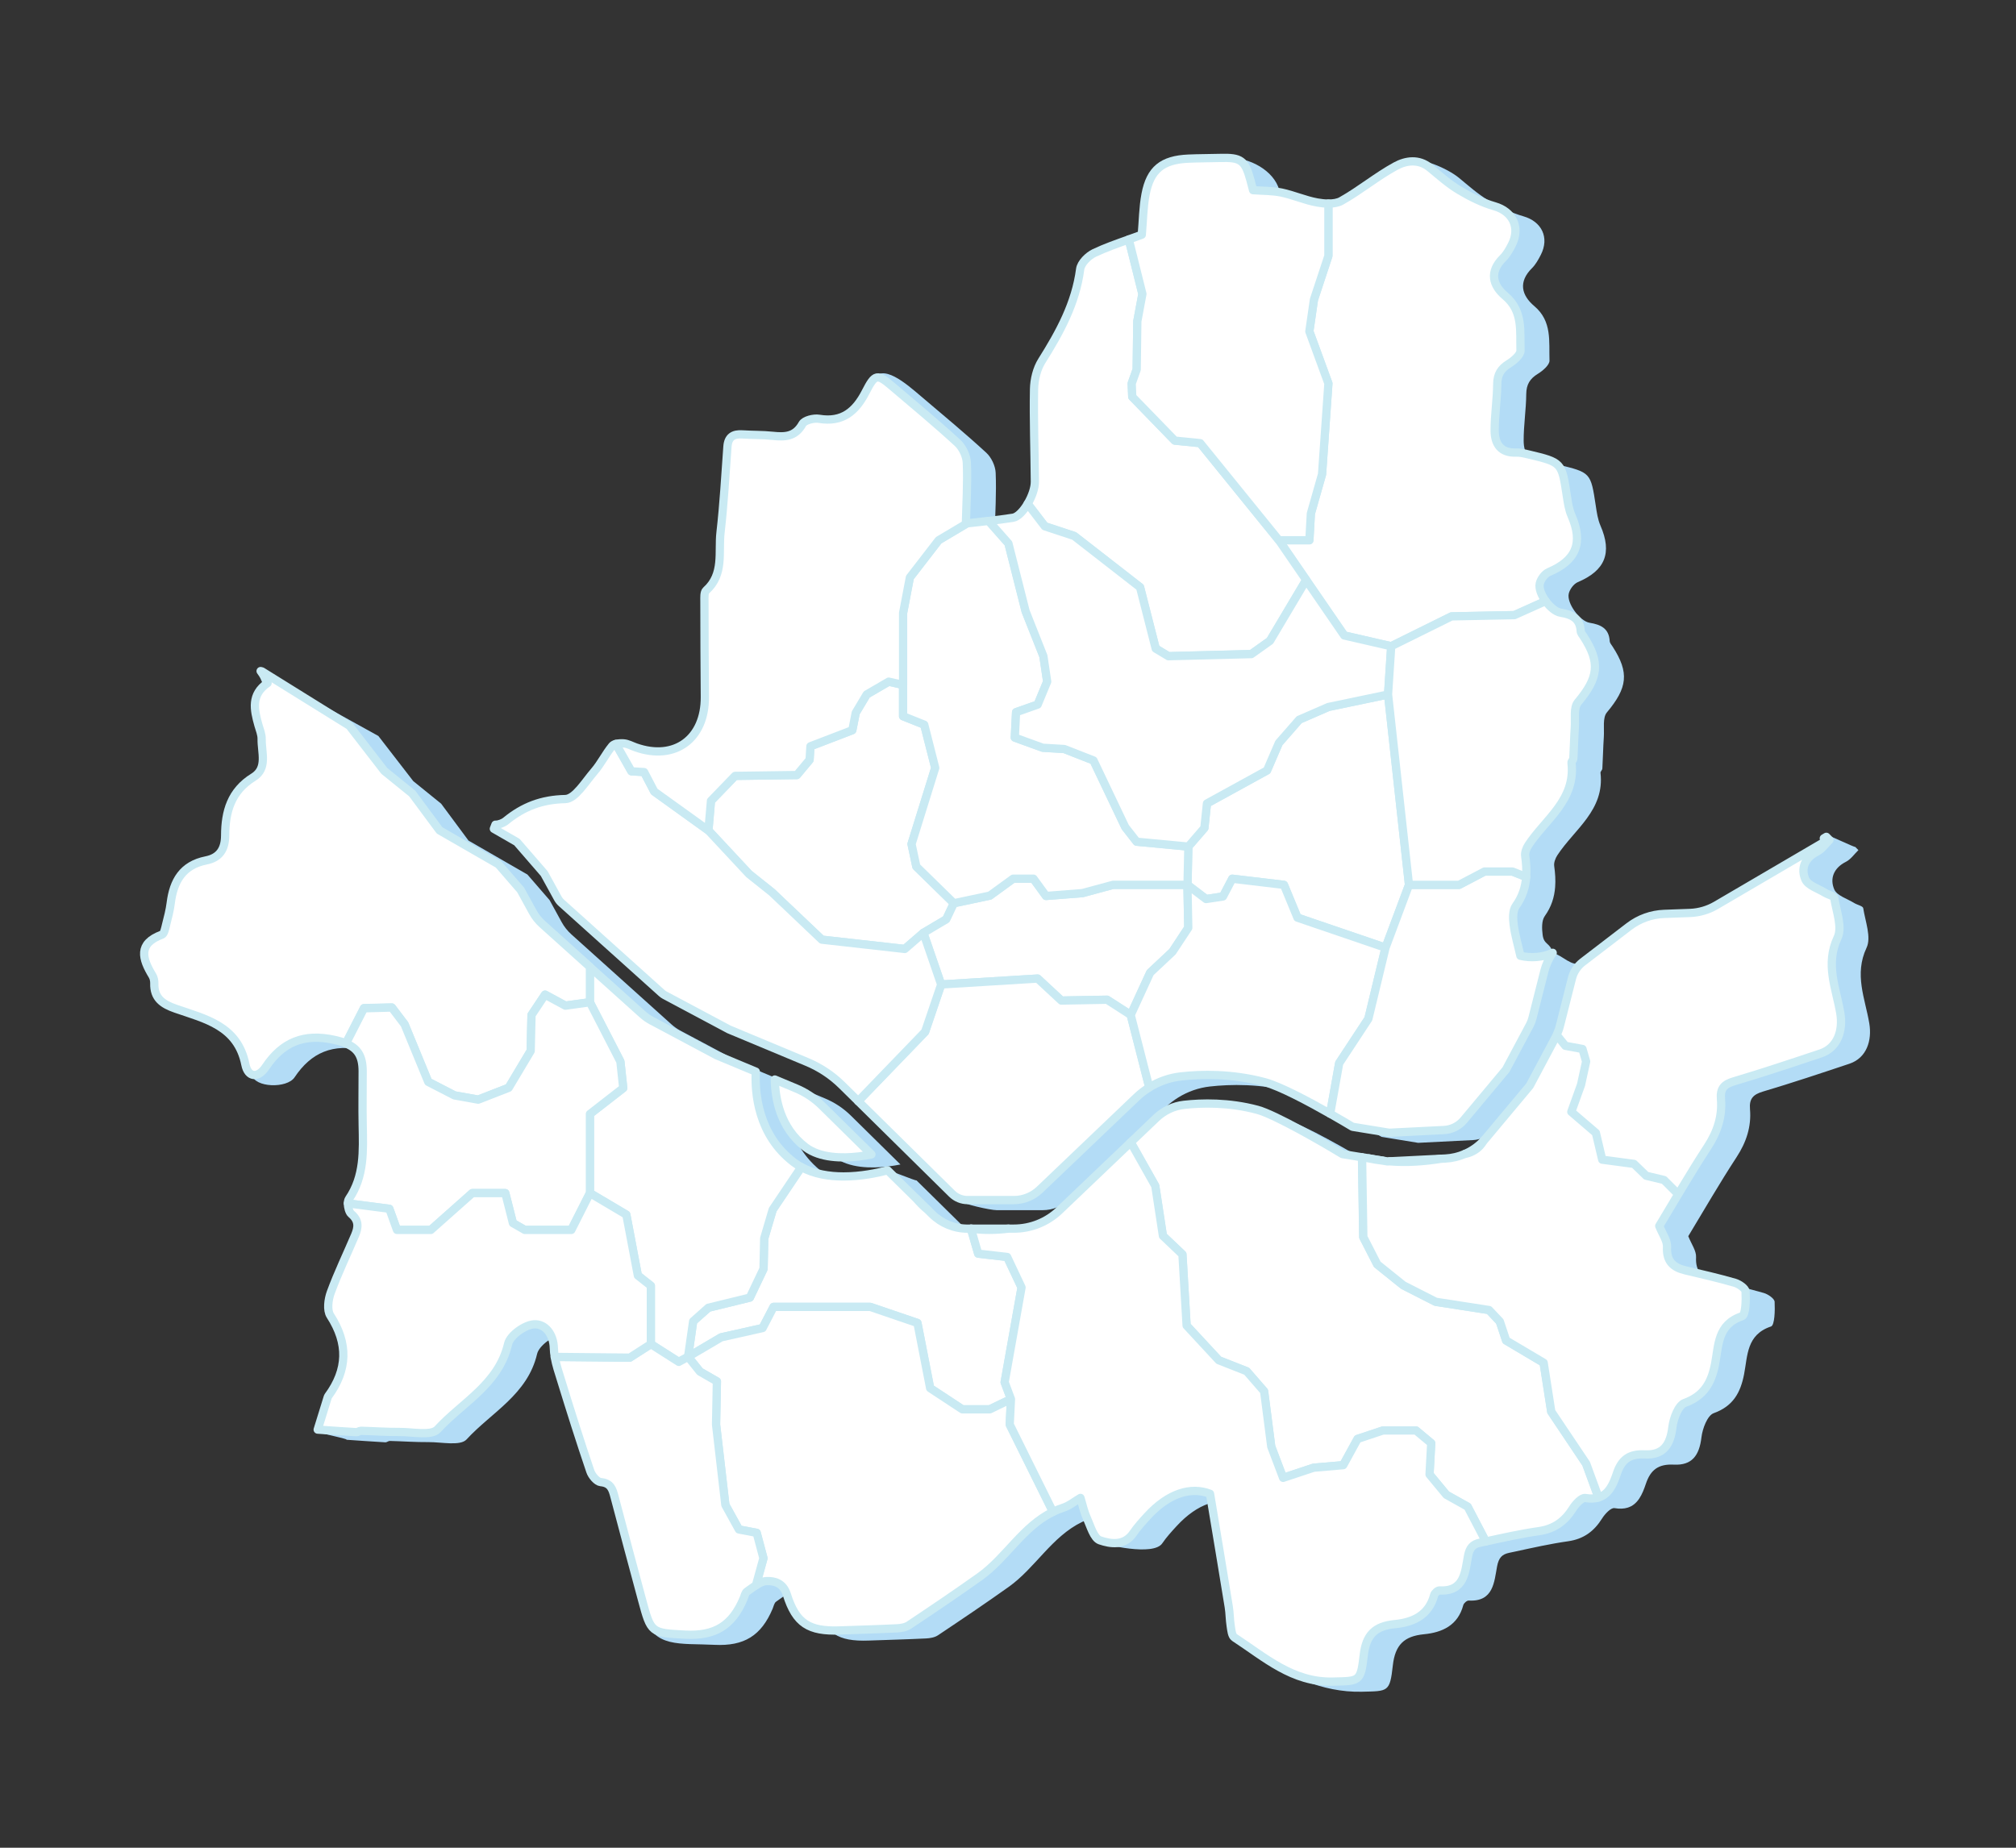 <?xml version="1.0" encoding="utf-8"?>
<!-- Generator: Adobe Illustrator 26.2.0, SVG Export Plug-In . SVG Version: 6.00 Build 0)  -->
<svg version="1.1" id="Layer_1" xmlns="http://www.w3.org/2000/svg" xmlns:xlink="http://www.w3.org/1999/xlink" x="0px" y="0px"
	 viewBox="0 0 600 550" style="enable-background:new 0 0 600 550;" xml:space="preserve">
<rect x="0" y="0" width="600" height="550" fill="#333333" stroke="none"/>
<style type="text/css">
	.st0{fill:#B3DCF6;}
	.st1{fill:#FFFFFF;stroke:#C9EAF3;stroke-width:2.458;stroke-linecap:round;stroke-linejoin:round;stroke-miterlimit:10;}
</style>
<g>
	<g>
		<path class="st0" d="M556.33,304.58c-1.23-7.32-4.56-14.52-0.81-22.46c1.47-3.11-0.37-7.85-0.99-11.8
			c-0.1-0.63-1.78-0.97-2.68-1.52c-2.07-1.29-5.12-2.18-5.93-4.04c-1.39-3.21-0.21-6.38,3.44-8.22c1.46-0.73,2.5-2.3,3.74-3.49
			c-0.31-0.32-0.62-0.64-0.93-0.95c-0.25,0.15-8.05-3.62-8.3-3.47l-24.55,23.88c-2.35,1.37-5.02,2.15-7.74,2.25l-7.65,0.28
			c-3.83,0.14-7.47,1.45-10.51,3.78l-13.79,10.57c-1.56,1.2-2.68,2.9-3.17,4.81l-3.53,13.95c-0.25,1.01-0.6,1.99-1.03,2.93
			c-0.16,0.35-0.33,0.7-0.51,1.04l-7.5,14.07l-13.12,15.7c-0.13,0.16-0.27,0.31-0.41,0.47c-1.62,1.8-3.6,3.21-5.8,4.15
			c-1.81,0.78-3.76,1.24-5.76,1.35l-1.24,0.06l-15.41,0.77l-0.58,0.03l-1.4-0.23l-4.2-0.69l-1.98-0.32l-5.83-0.95l-0.71-0.43
			c-5.06-3.07-19.35-11.35-24.59-12.75c-8.54-2.29-16.59-2.07-21.84-1.48c-3.06,0.34-5.98,1.72-8.24,3.87l-7.63,7.29l-21.22,20.25
			c-3.68,3.51-8.51,5.45-13.6,5.45h-1.55h-11.07h-0.13h-0.98c-4,0-7.77-1.55-10.61-4.35l-1.27-1.25l-3.38-3.33l-8.56-8.44
			c-0.45,0.12-8.11-3.12-8.63-3c-3.05,0.72-0.08,4.83-4.49,4.83c-4.27,0-8.74-0.7-12.55-2.78c-0.77-0.42-1.51-0.89-2.21-1.42
			c-10.74-8.16-11.63-20.73-11.32-26.99l-11.64-4.86l-19.41-10.34c-0.96-0.51-1.85-1.14-2.66-1.86l-15.68-14.1l-14.14-12.72
			c-1.16-1.04-2.13-2.26-2.88-3.63l-3.6-6.56l-6.6-7.62l-17.53-10.1l-8.14-10.98l-8.31-6.73l-10.38-13.43l-34.66-19.18
			c-0.12-0.03,0.15,0.04,0,0c1.64,2.24,9.2,4.99,10.29,6.47c-4.99,3.4-4.02,7.92-2.72,12.52c0.39,1.37,0.99,2.77,0.96,4.15
			c-0.08,3.94,1.85,8.7-2.45,11.35c-6.65,4.1-8.39,10.27-8.41,17.33c-0.01,4.07-1.65,6.65-5.66,7.44c-7,1.39-9.73,6.17-10.54,12.69
			c-0.27,2.19-0.85,4.35-1.39,6.5c-0.26,1.04-0.55,2.65-1.23,2.91c-7.26,2.69-5.85,7.19-2.82,12.19c0.39,0.64,0.57,1.53,0.55,2.29
			c-0.13,4.46,2.53,6.23,6.36,7.56c8.8,3.06,11.74,5.05,14.07,16.6c0.79,3.92,10.46,4.15,12.7,0.8c5.01-7.5,11.46-10.1,20.48-8.11
			c1.3,0.29,2.44,0.61,3.44,1.02c3.34,1.35,4.97,3.57,4.98,8.2c0.01,5.39-0.1,10.77,0.01,16.16c0.15,7.59,0.52,15.14-4.1,21.91
			c-0.21,0.3-0.3,0.79-0.31,1.33c-0.01,1.17,0.39,2.63,1.01,3.15c2.36,2,2.09,4.04,1.12,6.34c-2.41,5.67-5.1,11.24-7.22,17.02
			c-0.77,2.09-1.19,5.28-0.13,6.91c5.35,8.28,5.14,16.1-0.61,23.94c-0.09,0.13-0.16,0.28-0.2,0.43c-0.86,2.77-11.22,4.24-12.08,7.02
			c-0.13,0.42,9.25,2.13,9.12,2.55c3.83,0.26,7.67,0.54,11.51,0.76c0.44,0.03,0.9-0.42,1.35-0.41c3.84,0.1,7.67,0.38,11.51,0.35
			c3.87-0.03,9.46,1.23,11.32-0.8c7.38-8.05,18.16-13.35,20.99-25.45c0.59-2.51,4.89-5.59,7.67-5.79c3.26-0.23,5.83,2.79,5.94,7.12
			c0.02,0.86,0.12,1.72,0.28,2.58c0.41,2.36,1.22,4.72,1.93,7.02c2.78,9.04,5.63,18.06,8.67,27.02c0.45,1.33,1.95,3.12,3.1,3.23
			c2.96,0.27,3.5,2.07,4.09,4.32c2.7,10.26-2.54,22.05,0.22,32.29c2.65,9.84,10.66,8.28,20.89,8.8c8.84,0.44,13.92-2.72,17.31-10.75
			c0.31-0.73,0.47-1.72,1.04-2.1c0.86-0.58,1.75-1.28,2.65-1.87c1.02-0.67,2.05-1.2,3.1-1.24c2.44-0.11,5.01,0.61,6.08,4.02
			c2.7,8.59,6.58,11,15.7,10.67c5.69-0.2,11.38-0.35,17.07-0.63c1.22-0.06,2.6-0.29,3.58-0.95c7.07-4.72,14.12-9.47,21.04-14.4
			c7.92-5.64,12.8-14.95,21.82-19.32c0.97-0.47,1.99-0.89,3.06-1.23c1.83-0.59,3.42-1.93,5.13-2.92c0.61,1.98-4.8,4.03-3.95,5.89
			c1.1,2.43-2.08,3.42-0.21,4.06c3.1,1.06,17.21,4.43,19.85,0.56c1.24-1.82,2.75-3.48,4.25-5.11c6.27-6.82,12.92-8.83,18.62-6.63
			c1.95,11.74,3.8,22.71,5.58,33.7c0.3,1.86,0.27,3.78,0.57,5.65c0.19,1.2-2.02,5.07-1.23,5.58c9.04,5.91,19.66,11.27,31.61,10.98
			c7.82-0.19,8.33,0.17,9.22-7.82c0.68-6.11,3.35-8.72,9.26-9.29c5.43-0.52,10.11-2.62,11.71-8.67c0.15-0.58,1.08-1.39,1.61-1.36
			c7.4,0.42,7.58-5.56,8.45-10.17c0.49-2.6,1.48-3.59,3.6-4.04c0.57-0.12,1.14-0.24,1.71-0.36c5.24-1.13,10.48-2.32,15.78-3.07
			c4.66-0.66,7.77-2.96,10.18-6.82c0.83-1.33,2.62-3.23,3.67-3.05c1.56,0.26,2.84,0.19,3.91-0.14c3.05-0.93,4.37-3.92,5.44-7.13
			c1.4-4.17,3.75-5.91,8.33-5.68c5.4,0.27,7.57-2.74,8.2-8.12c0.31-2.6,1.77-6.52,3.66-7.2c5.78-2.08,7.96-6.12,9.02-11.53
			c1.09-5.56,0.69-11.83,8.02-14.27c1.11-0.37,1.21-4.82,1.08-7.35c-0.05-0.96-1.95-2.26-3.24-2.63c-4.84-1.4-9.76-2.52-14.66-3.68
			c-3.7-0.88-5.7-2.73-5.48-6.96c0.1-1.91-1.39-3.9-2.32-6.26c4.6-7.59,9.25-15.69,14.36-23.5c2.91-4.45,4.45-9.09,4.01-14.29
			c-0.27-3.15,0.95-4.4,3.89-5.27c8.64-2.57,17.2-5.43,25.76-8.29C555.55,314.88,557.2,309.73,556.33,304.58z"/>
		<path class="st0" d="M245.53,326.96l-6.29-2.63c0.09,5.55,1.55,14.39,9.1,20.12c4.36,3.31,11.01,3.34,15.82,2.78
			c1.36-0.16,2.65-0.37,3.83-0.61l-14.74-14.53C251.03,329.9,248.43,328.17,245.53,326.96z"/>
		<path class="st0" d="M170.6,263.04l4.04,7.35c0.29,0.53,0.66,1,1.11,1.4l29.82,26.81c0.29,0.26,0.62,0.49,0.97,0.68l19.05,10.15
			l23.22,9.69c3.9,1.63,7.41,3.96,10.42,6.93l4.81,4.74l21.22,26.43c1.25,1.23,9.6,3,11.35,3h13.73c2.89,0,5.64-1.1,7.73-3.1
			l28.85-27.54c1.15-1.1,2.42-2.07,3.76-2.9c2.86-1.77,6.08-2.9,9.41-3.27c5.97-0.67,15.16-0.91,24.98,1.72
			c4.6,1.23,13.18,5.82,19.43,9.38c2.97,1.69,5.41,3.14,6.66,3.89l10.9,1.78l16.33-0.82c2.27-0.11,4.41-1.18,5.87-2.93l12.56-15.03
			l7.09-13.29c0.35-0.65,0.61-1.34,0.79-2.05l3.53-13.95c0.5-1.97,1.36-3.84,2.5-5.5c-2.87,1.4-5.69-2.27-8.63-3
			c-0.69-3.08-2.58-2.22-2.98-5.32c-0.24-1.85-0.33-4.26,0.64-5.62c1.98-2.76,2.85-5.63,3.08-8.62c0.16-2.03,0.02-4.12-0.28-6.27
			c-0.14-1.01,0.35-2.3,0.94-3.21c5.09-7.75,14.12-13.41,12.84-24.52c-0.05-0.39,0.53-0.83,0.55-1.27c0.18-3.13,0.23-6.27,0.44-9.39
			c0.17-2.5-0.42-5.75,0.92-7.34c6.1-7.29,6.74-11.79,1.7-19.57c-0.34-0.52-0.84-1.08-0.87-1.64c-0.21-3.82-2.72-4.93-5.97-5.46
			c-1.47-0.24-3.19-1.7-4.46-3.46c-1.26-1.74-2.08-3.77-1.76-5.2c0.29-1.31,1.49-2.92,2.68-3.43c8.16-3.45,10.3-8.7,6.76-16.82
			c-0.8-1.84-1.1-3.93-1.4-5.94c-1.5-9.88-1.47-9.89-11.34-12.25c-1.23-0.29-2.51-0.62-3.75-0.57c-4.57,0.17-6.35-2.58-6.37-6.49
			c-0.02-4.64,0.73-9.28,0.77-13.93c0.03-2.86,1.1-4.57,3.48-6.03c1.46-0.9,3.49-2.64,3.44-3.94c-0.19-5.67,0.82-11.7-4.52-16.2
			c-3.82-3.22-4.82-7.2-0.69-11.3c1.1-1.09,1.9-2.55,2.62-3.95c2.65-5.18,0.23-9.93-5.14-11.47c-3.69-1.06-7.25-2.84-10.56-4.82
			c-3.1-1.85-5.85-4.33-8.66-6.64c-3.34-2.76-11.79-6.51-14.88-4.82c-5.59,3.06-5.95,11.57-11.51,14.7
			c-1.06,0.59-2.44,0.79-3.86,0.78c-1.14-0.01-2.3-0.14-3.34-0.33c-3.62-0.65-7.06-2.21-10.67-2.96c-2.75-0.57-5.63-0.49-8.41-0.7
			c-0.31-1.19-0.54-2.11-0.79-3.02c-1.62-5.89-8.96-9.77-15.13-9.6c-3.16,0.09-0.18,3.09-3.34,3.23
			c-7.7,0.34-11.33,3.21-12.74,10.64c-0.73,3.86-0.76,7.86-1.12,12.01c-1.29,0.48-2.58,0.94-3.87,1.4
			c-3.47,1.23-6.95,2.45-10.26,4.02c-1.81,0.86-3.98,3.01-4.21,4.81c-1.34,10.21-6.08,18.82-11.42,27.32
			c-1.49,2.37-2.25,5.56-2.31,8.39c-0.17,9.18,0.18,18.37,0.25,27.55c0.02,1.93-0.89,4.47-2.15,6.59c-1.29,2.17-2.94,3.91-4.34,4.13
			c-2.45,0.39-4.91,0.69-7.27,0.97c-2.31,0.27-4.51,0.5-6.51,0.74c-0.09,0.01-0.19,0.02-0.28,0.03c0.14-6.01,0.53-12.06,0.28-18.08
			c-0.08-2.05-1.27-4.57-2.79-5.97c-6.29-5.79-12.88-11.24-19.4-16.78c-4.5-3.83-11.72-10.2-14.51-4.76
			c-2.96,5.77-0.31,15.55-7.28,14.4c-1.58-0.26-4.32,0.42-4.95,1.55c-2.15,3.84-5.23,3.9-8.86,3.52c-2.99-0.32-6.01-0.23-9.02-0.43
			c-2.67-0.18-4.22,0.76-4.43,3.62c-0.62,8.53-1.09,17.08-2.06,25.57c-0.67,5.87,1.11,12.44-4.27,17.26
			c-0.63,0.56-0.52,2.09-0.52,3.17c0.01,9.5,0.05,19,0.13,28.5c0.1,12.52-8.95,19.14-20.58,15.04c-1.19-0.42-2.37-1.1-3.59-1.19
			c-0.69-0.05-1.58-0.02-2.3,0.18c-0.47,0.13-0.87,0.32-1.11,0.61c-1.97,2.39-3.34,5.28-5.36,7.61c-2.65,3.07-5.66,8.14-8.59,8.2
			c-7.02,0.14-12.53,2.27-17.71,6.52c-0.75,0.62-2.14,1.16-3.09,1.11c-0.14,0.41-0.3,0.82-0.47,1.22l6.86,3.95L170.6,263.04z"/>
	</g>
	<g>
		<path class="st1" d="M407.35,344.8c1.4,0.29,2.8,0.52,4.2,0.69L407.35,344.8z"/>
		<path class="st1" d="M440.83,340.6c0.3-0.42,0.61-0.83,0.91-1.25c-1.62,1.8-3.6,3.21-5.8,4.15c0.2-0.05,0.39-0.09,0.59-0.14
			C438.11,342.98,439.89,341.9,440.83,340.6z"/>
		<path class="st1" d="M300.16,365.72h-11.07C292.62,366.23,296.33,366.17,300.16,365.72z"/>
		<path class="st1" d="M276.1,360.12l-3.38-3.33C273.8,358.04,274.93,359.15,276.1,360.12z"/>
		<path class="st1" d="M428.95,344.91l-15.41,0.77C418.61,346.09,423.76,345.75,428.95,344.91z"/>
		<path class="st1" d="M227.46,368.61l-0.2,9.06l-4.08,8.57l-12.34,3.02l-4.53,4.03l-1.51,10.58l9.82-5.79l12.34-2.77l3.27-6.3
			h28.78l14.04,4.79l3.78,19.4l9.57,6.3h8.19l6.29-3.04l-1.88-5.02l5.04-28.21l-4.28-9.07l-8.63-0.99l-2.16-7.44h-0.98
			c-4,0-7.77-1.55-10.61-4.35l-1.27-1.25c-1.18-0.97-2.3-2.08-3.38-3.33l-8.56-8.44c-3.08,0.81-7.95,1.83-13.12,1.83
			c-4.27,0-8.74-0.7-12.55-2.78l-8.51,12.66L227.46,368.61z"/>
		<path class="st1" d="M184.64,315.97l0.85,7.91l-9.92,7.71v23.55l10.83,6.42l3.43,18.11l3.87,3.05v17.38l8.31,5.29l2.77-1.51
			l1.51-10.58l4.53-4.03l12.34-3.02l4.08-8.57l0.2-9.06l2.52-8.56l8.51-12.66c-0.77-0.42-1.51-0.89-2.21-1.42
			c-10.74-8.16-11.63-20.73-11.32-26.99l-11.64-4.86l-19.41-10.34c-0.96-0.51-1.85-1.14-2.66-1.86l-15.68-14.1v10.51L184.64,315.97z
			"/>
		<path class="st1" d="M461.66,420.19l-2.27-14.55l-11.15-6.61l-1.89-5.67l-3.21-3.4l-15.87-2.46l-9.64-4.91l-7.75-6.23l-4.16-8.12
			l-0.37-23.76l-5.83-0.95l-0.71-0.43c-5.06-3.07-19.35-11.35-24.59-12.75c-8.54-2.29-16.59-2.07-21.84-1.48
			c-3.06,0.34-5.98,1.72-8.24,3.87l-7.63,7.29l7.31,12.98l2.27,14.86l5.81,5.52l1.24,21.18l9.57,10.33l8.31,3.27l5.19,5.97
			l2.12,16.45l3.53,9.32l9.07-3.02l8.82-0.76l4.28-7.81l7.56-2.52h9.82l4.53,3.78l-0.5,9.32l5.01,6.05l6.32,3.53l5.41,10.36
			c5.24-1.13,10.48-2.32,15.78-3.07c4.66-0.66,7.77-2.96,10.18-6.82c0.83-1.33,2.62-3.23,3.67-3.05c1.56,0.26,2.84,0.19,3.91-0.14
			l-3.69-10.06L461.66,420.19z"/>
		<path class="st1" d="M300.88,416.46l-6.29,3.04h-8.19l-9.57-6.3l-3.78-19.4l-14.04-4.79h-28.78l-3.27,6.3l-12.34,2.77l-9.82,5.79
			l3.53,4.41l5.04,2.9l-0.25,12.85l2.77,23.93l4.03,7.3l5.29,1.01l2.02,7.56l-2.22,8.04c1.02-0.67,2.05-1.2,3.1-1.24
			c2.44-0.11,5.01,0.61,6.08,4.02c2.7,8.59,6.58,11,15.7,10.67c5.69-0.2,11.38-0.35,17.07-0.63c1.22-0.06,2.6-0.29,3.58-0.95
			c7.07-4.72,14.12-9.47,21.04-14.4c7.92-5.64,12.8-14.95,21.82-19.32l-12.87-25.99L300.88,416.46z"/>
		<path class="st1" d="M116.62,299.88l3.79,5l7.05,17.13l7.81,4.03l7.05,1.26l9.07-3.53l6.55-10.96l0.25-10.71l4.03-6.05l6.05,3.27
			l7.3-1.01v-10.51l-14.14-12.72c-1.16-1.04-2.13-2.26-2.88-3.63l-3.6-6.56l-6.6-7.62l-17.53-10.1l-8.14-10.98l-8.31-6.73
			l-10.38-13.43l-26.03-16.18c-0.12-0.03-0.26-0.06-0.4-0.1c1.64,2.24,0.98,2.09,2.07,3.57c-4.99,3.4-4.02,7.92-2.72,12.52
			c0.39,1.37,0.99,2.77,0.96,4.15c-0.08,3.94,1.85,8.7-2.45,11.35c-6.65,4.1-8.39,10.27-8.41,17.33c-0.01,4.07-1.65,6.65-5.66,7.44
			c-7,1.39-9.73,6.17-10.54,12.69c-0.27,2.19-0.85,4.35-1.39,6.5c-0.26,1.04-0.55,2.65-1.23,2.91c-7.26,2.69-5.85,7.19-2.82,12.19
			c0.39,0.64,0.57,1.53,0.55,2.29c-0.13,4.46,2.53,6.23,6.36,7.56c8.8,3.06,18.43,5.06,20.75,16.61c0.79,3.92,3.78,4.14,6.02,0.78
			c5.01-7.5,11.46-10.1,20.48-8.11c1.3,0.29,2.44,0.61,3.44,1.02l5.36-10.49L116.62,299.88z"/>
		<path class="st1" d="M547.71,301.58c-1.23-7.32-4.56-14.52-0.81-22.47c1.47-3.11-0.37-7.85-0.99-11.8
			c-0.1-0.63-1.78-0.97-2.68-1.52c-2.07-1.29-5.12-2.18-5.93-4.04c-1.39-3.21-0.21-6.38,3.44-8.22c1.46-0.73,2.5-2.3,3.74-3.49
			c-0.31-0.32-0.62-0.64-0.93-0.95c-0.25,0.15-0.5,0.3-0.75,0.45l0.51,0.87l-32.6,19.09c-2.35,1.37-5.02,2.15-7.74,2.25l-7.65,0.28
			c-3.83,0.14-7.47,1.45-10.51,3.78l-13.79,10.57c-1.56,1.2-2.68,2.9-3.17,4.81l-3.53,13.95c-0.25,1.01-0.6,1.99-1.03,2.93l2.6,3.23
			l5.09,0.94l1.08,3.72l-1.51,6.93l-2.9,8.06l7.32,6.27l1.88,7.97l9.45,1.26l3.65,3.53l5.29,1.26l3.9,3.9l-3.9-3.9l-5.29-1.26
			l-3.65-3.53l-9.45-1.26l-1.88-7.97l-7.32-6.27l2.9-8.06l1.51-6.93l-1.08-3.72l-5.09-0.94l-2.6-3.23c-0.16,0.35-0.33,0.7-0.51,1.04
			l-7.5,14.07l-13.12,15.7c-0.13,0.16-0.27,0.31-0.41,0.47c-0.3,0.42-0.61,0.83-0.91,1.25c-0.94,1.3-2.72,2.38-4.3,2.76
			c-0.2,0.05-0.39,0.09-0.59,0.14c-1.81,0.78-3.76,1.24-5.76,1.35l-1.24,0.06c-5.19,0.84-10.33,1.18-15.41,0.77l-0.58,0.03
			l-1.4-0.23c-1.41-0.17-2.81-0.39-4.2-0.69l-1.98-0.32l0.37,23.76l4.16,8.12l7.75,6.23l9.64,4.91l15.87,2.46l3.21,3.4l1.89,5.67
			l11.15,6.61l2.27,14.55l10.39,15.49l3.69,10.06c3.05-0.93,4.37-3.92,5.44-7.13c1.4-4.17,3.75-5.91,8.33-5.68
			c5.4,0.27,7.57-2.74,8.2-8.12c0.31-2.6,1.77-6.52,3.66-7.2c5.78-2.08,7.96-6.12,9.02-11.53c1.09-5.56,0.69-11.83,8.02-14.27
			c1.11-0.37,1.21-4.82,1.08-7.35c-0.05-0.96-1.95-2.26-3.24-2.63c-4.84-1.4-9.76-2.52-14.66-3.68c-3.7-0.88-5.7-2.73-5.48-6.96
			c0.1-1.91-1.39-3.9-2.32-6.26c4.6-7.59,9.25-15.69,14.36-23.5c2.91-4.45,4.45-9.09,4.01-14.29c-0.27-3.15,0.95-4.4,3.89-5.27
			c8.64-2.57,17.2-5.43,25.76-8.29C546.92,311.88,548.57,306.73,547.71,301.58z"/>
		<path class="st1" d="M225.2,456.27l-5.29-1.01l-4.03-7.3l-2.77-23.93l0.25-12.85l-5.04-2.9l-3.53-4.41l-2.77,1.51l-8.31-5.29
			l-6.3,4.03l-22.32-0.22c0.41,2.36,1.22,4.72,1.93,7.02c2.78,9.04,5.63,18.06,8.67,27.02c0.45,1.33,1.95,3.12,3.1,3.23
			c2.96,0.27,3.5,2.07,4.09,4.32c2.7,10.26,5.45,20.5,8.21,30.74c2.65,9.84,2.67,9.83,12.9,10.35c8.84,0.44,13.92-2.72,17.31-10.75
			c0.31-0.73,0.47-1.72,1.04-2.1c0.86-0.58,1.75-1.28,2.65-1.87l2.22-8.04L225.2,456.27z"/>
		<path class="st1" d="M430.47,444.94l-5.01-6.05l0.5-9.32l-4.53-3.78h-9.82l-7.56,2.52l-4.28,7.81l-8.82,0.76l-9.07,3.02
			l-3.53-9.32l-2.12-16.45l-5.19-5.97l-8.31-3.27l-9.57-10.33l-1.24-21.18l-5.81-5.52L343.84,353l-7.31-12.98l-21.22,20.25
			c-3.68,3.51-8.51,5.45-13.6,5.45h-1.55c-3.83,0.45-7.54,0.51-11.07,0h-0.13l2.16,7.44l8.63,0.99l4.28,9.07L299,411.44l1.88,5.02
			l-0.37,7.57l12.87,25.99c0.97-0.47,1.99-0.89,3.06-1.23c1.83-0.59,3.42-1.93,5.13-2.92c0.61,1.98,1.02,4.04,1.87,5.9
			c1.1,2.43,2.07,6.1,3.95,6.74c3.1,1.06,7.23,1.73,9.87-2.13c1.24-1.82,2.75-3.48,4.25-5.11c6.27-6.82,12.92-8.83,18.62-6.63
			c1.95,11.74,3.8,22.71,5.58,33.7c0.3,1.86,0.27,3.78,0.57,5.65c0.19,1.2,0.32,2.91,1.11,3.42c9.04,5.91,17.32,13.43,29.26,13.14
			c7.82-0.19,8.33,0.17,9.22-7.82c0.68-6.11,3.35-8.72,9.26-9.29c5.43-0.52,10.11-2.62,11.71-8.67c0.15-0.58,1.08-1.39,1.61-1.36
			c7.4,0.42,7.58-5.57,8.45-10.17c0.49-2.6,1.48-3.59,3.6-4.04c0.57-0.12,1.14-0.24,1.71-0.36l-5.41-10.36L430.47,444.94z"/>
		<path class="st1" d="M118.14,366.1h10.08l12.34-10.96h9.82l2.27,8.94l3.53,2.02h13.85l5.54-10.96v-23.55l9.92-7.71l-0.85-7.91
			l-9.07-17.63l-7.3,1.01l-6.05-3.27l-4.03,6.05l-0.25,10.71l-6.55,10.96l-9.07,3.53l-7.05-1.26l-7.81-4.03l-7.05-17.13l-3.79-5
			l-8.3,0.22l-5.36,10.49c3.34,1.35,4.97,3.57,4.98,8.2c0.01,5.39-0.1,10.77,0.01,16.16c0.15,7.59,0.52,15.14-4.1,21.91
			c-0.21,0.3-0.3,0.79-0.31,1.33l12.34,1.61L118.14,366.1z"/>
		<path class="st1" d="M193.71,400.1v-17.38l-3.87-3.05l-3.43-18.11l-10.83-6.42l-5.54,10.96h-13.85l-3.53-2.02l-2.27-8.94h-9.82
			l-12.34,10.96h-10.08l-2.27-6.3l-12.34-1.61c-0.01,1.17,0.39,2.63,1.01,3.15c2.36,2,2.09,4.04,1.12,6.34
			c-2.41,5.67-5.1,11.24-7.22,17.02c-0.77,2.09-1.19,5.28-0.13,6.91c5.35,8.28,5.14,16.1-0.61,23.94c-0.09,0.13-0.16,0.28-0.2,0.43
			c-0.99,3.19-1.98,6.37-2.96,9.56c3.83,0.26,7.67,0.54,11.51,0.76c0.44,0.03,0.9-0.42,1.35-0.41c3.84,0.1,7.67,0.38,11.51,0.35
			c3.87-0.03,9.46,1.23,11.32-0.8c7.38-8.05,18.16-13.35,20.99-25.45c0.59-2.51,4.89-5.59,7.67-5.79c3.26-0.23,5.83,2.79,5.94,7.12
			c0.02,0.86,0.12,1.72,0.28,2.58l22.32,0.22L193.71,400.1z"/>
		<path class="st1" d="M239.71,341.46c4.36,3.31,11.01,3.34,15.82,2.78c1.36-0.16,2.65-0.37,3.83-0.61l-14.74-14.53
			c-2.23-2.2-4.83-3.93-7.73-5.14l-6.29-2.63C230.7,326.89,232.17,335.72,239.71,341.46z"/>
		<polygon class="st1" points="283.89,268.86 272.72,257.94 271.29,251.23 278.35,228.56 275.07,215.71 268.78,213.2 268.78,203.88 
			264.49,202.9 257.94,206.71 254.67,212.19 253.66,217.35 241.19,222.14 240.94,226.17 237.16,230.7 218.77,230.95 211.6,238.38 
			210.84,247.2 222.93,260.17 229.73,265.59 244.59,279.7 269.28,282.47 274.82,277.68 281.62,273.65 		"/>
		<polygon class="st1" points="363.99,266.85 366.76,261.56 382.13,263.39 386.16,273.15 412.36,282.09 419.35,263.39 
			413.11,206.71 395.35,210.42 386.66,214.2 380.62,221.13 377.09,229.32 359.21,239.14 358.45,246.45 353.66,251.99 353.41,263.39 
			358.95,267.6 		"/>
		<polygon class="st1" points="348.97,283.29 353.66,276.17 353.41,263.39 331.25,263.39 322.16,265.85 311.31,266.7 307.57,261.56 
			301.52,261.56 294.59,266.6 283.89,268.86 281.62,273.65 274.82,277.68 280.11,293.05 308.83,291.28 315.88,297.83 329.48,297.58 
			336.53,302.11 342.33,289.52 		"/>
		<path class="st1" d="M287.98,357.22h13.73c2.89,0,5.63-1.1,7.73-3.1l28.85-27.54c1.15-1.1,2.42-2.07,3.76-2.9l-5.52-21.57
			l-7.05-4.53l-13.6,0.25l-7.05-6.55l-28.72,1.76l-4.79,14.11l-19.91,20.64l27.92,27.53C284.58,356.54,286.23,357.22,287.98,357.22z
			"/>
		<path class="st1" d="M280.11,293.05l-5.29-15.37l-5.54,4.79l-24.69-2.77l-14.86-14.11l-6.8-5.42l-12.09-12.97l-16.12-11.59
			l-3.02-5.79l-3.78-0.25l-4.61-8.14c-0.47,0.13-0.87,0.32-1.11,0.61c-1.97,2.39-3.34,5.28-5.36,7.61c-2.65,3.07-5.66,8.14-8.59,8.2
			c-7.02,0.14-12.53,2.27-17.71,6.52c-0.75,0.62-2.14,1.16-3.09,1.11c-0.14,0.41-0.3,0.82-0.47,1.22l6.86,3.95l8.13,9.38l4.04,7.35
			c0.29,0.53,0.66,1,1.11,1.4l29.82,26.81c0.29,0.26,0.62,0.49,0.97,0.68l19.05,10.15l23.22,9.69c3.9,1.63,7.41,3.96,10.42,6.93
			l4.81,4.74l19.91-20.64L280.11,293.05z"/>
		<path class="st1" d="M391.05,89.18l-1.37,9.47l5.67,15.49l-1.89,27.02l-3.33,11.71l-0.44,7.94h-9.07l8.12,11.83l11.34,16.51
			l13.98,3.21l17.95-8.88l18.7-0.38l9.31-4.18c-1.26-1.74-2.08-3.77-1.76-5.2c0.29-1.31,1.49-2.92,2.68-3.43
			c8.16-3.45,10.3-8.7,6.76-16.82c-0.8-1.84-1.1-3.93-1.4-5.94c-1.5-9.88-1.47-9.89-11.34-12.25c-1.23-0.29-2.51-0.62-3.75-0.57
			c-4.57,0.17-6.35-2.58-6.37-6.49c-0.02-4.64,0.73-9.28,0.77-13.93c0.03-2.86,1.1-4.57,3.48-6.03c1.46-0.9,3.49-2.64,3.44-3.94
			c-0.19-5.67,0.82-11.7-4.52-16.2c-3.82-3.22-4.82-7.2-0.69-11.3c1.1-1.09,1.9-2.55,2.62-3.95c2.65-5.18,0.23-9.93-5.14-11.47
			c-3.69-1.06-7.25-2.84-10.56-4.82c-3.1-1.85-5.85-4.33-8.66-6.64c-3.34-2.76-7.17-2.16-10.25-0.47
			c-5.59,3.06-10.57,7.22-16.13,10.34c-1.06,0.59-2.44,0.79-3.86,0.78v15.56L391.05,89.18z"/>
		<path class="st1" d="M319.7,159.52l19.61,15.26l4.66,18.26l3.78,2.27l24.69-0.63l5.54-3.94l10.77-18.11l-8.12-11.83l-23.43-28.9
			l-7.56-0.76l-12.66-13.04l-0.16-3.98l1.48-4.15l0.19-14.36L340,87.5l-4.05-16.22c-3.47,1.23-6.95,2.45-10.26,4.02
			c-1.81,0.86-3.98,3.01-4.21,4.81c-1.34,10.21-6.08,18.82-11.42,27.32c-1.49,2.37-2.25,5.56-2.31,8.39
			c-0.17,9.18,0.18,18.37,0.25,27.55c0.02,1.93-0.89,4.47-2.15,6.59l5.12,6.68L319.7,159.52z"/>
		<path class="st1" d="M338.49,95.62l-0.19,14.36l-1.48,4.15l0.16,3.98l12.66,13.04l7.56,0.76l23.43,28.9h9.07l0.44-7.94l3.33-11.71
			l1.89-27.02l-5.67-15.49l1.37-9.47l4.3-13.01V60.6c-1.14-0.01-2.3-0.14-3.34-0.33c-3.62-0.65-7.06-2.21-10.67-2.96
			c-2.75-0.57-5.63-0.49-8.41-0.7c-0.31-1.19-0.54-2.11-0.79-3.02c-1.62-5.89-2.82-6.75-8.98-6.58c-3.16,0.09-6.33,0.07-9.49,0.21
			c-7.7,0.34-11.33,3.21-12.74,10.64c-0.73,3.86-0.76,7.86-1.12,12.01c-1.29,0.48-2.58,0.94-3.87,1.4L340,87.5L338.49,95.62z"/>
		<path class="st1" d="M407.25,303.25l5.1-21.16l-26.2-8.94l-4.03-9.76l-15.37-1.83l-2.77,5.29l-5.04,0.76l-5.54-4.22l0.25,12.78
			l-4.7,7.12l-6.64,6.23l-5.79,12.59l5.52,21.57c2.86-1.77,6.08-2.9,9.41-3.27c5.97-0.67,15.16-0.91,24.98,1.72
			c4.6,1.23,13.18,5.82,19.43,9.38l2.69-15.04L407.25,303.25z"/>
		<path class="st1" d="M270.79,171.88l-2.02,10.58v21.41v9.32l6.3,2.52l3.27,12.85l-7.05,22.67l1.43,6.71l11.17,10.92l10.71-2.27
			l6.93-5.04h6.05l3.75,5.14l10.84-0.85l9.09-2.46h22.17l0.25-11.4l-15.37-1.45l-3.4-4.35l-9.45-19.84l-8.69-3.4l-6.42-0.38
			l-8.31-3.02l0.38-7.56l6.42-2.27l2.83-6.83l-1.13-7.59l-5.29-13.35l-5.1-20.21l-5.89-6.68c-2.31,0.27-4.51,0.5-6.51,0.74
			l-8.39,4.99L270.79,171.88z"/>
		<path class="st1" d="M305.24,181.96l5.29,13.35l1.13,7.59l-2.83,6.83L302.4,212l-0.38,7.56l8.31,3.02l6.42,0.38l8.69,3.4
			l9.45,19.84l3.4,4.35l15.37,1.45l4.79-5.54l0.76-7.3l17.88-9.82l3.53-8.19l6.05-6.92l8.69-3.78l17.76-3.72l0.94-14.36l-13.98-3.21
			l-11.34-16.51l-10.77,18.11l-5.54,3.94l-24.69,0.63l-3.78-2.27l-4.66-18.26l-19.61-15.26l-8.73-2.88l-5.12-6.68
			c-1.29,2.17-2.94,3.91-4.34,4.13c-2.45,0.39-4.91,0.69-7.27,0.97l5.89,6.68L305.24,181.96z"/>
		<path class="st1" d="M441.83,259.42l-7.56,3.97h-14.92l-6.99,18.7l-5.1,21.16l-8.69,13.22l-2.69,15.04
			c2.97,1.69,5.41,3.14,6.66,3.89l10.9,1.78l16.33-0.82c2.27-0.11,4.41-1.18,5.87-2.93l12.56-15.03l7.09-13.29
			c0.35-0.65,0.61-1.34,0.79-2.05l3.53-13.95c0.5-1.97,1.36-3.84,2.5-5.5c-2.87,1.4-6.67,1.62-9.61,0.89c-0.69-3.08-1.6-6.11-2-9.21
			c-0.24-1.85-0.33-4.26,0.64-5.62c1.98-2.76,2.85-5.63,3.08-8.62l-4.08-1.63H441.83z"/>
		<path class="st1" d="M191.7,229.82l3.02,5.79l16.12,11.59l0.76-8.82l7.18-7.43l18.39-0.25l3.78-4.53l0.25-4.03l12.47-4.79
			l1.01-5.16l3.27-5.48l6.55-3.81l4.28,0.98v-21.41l2.02-10.58l8.56-11.08l8.39-4.99c-0.09,0.01-0.19,0.02-0.28,0.03
			c0.14-6.01,0.53-12.06,0.28-18.08c-0.08-2.05-1.27-4.57-2.79-5.97c-6.29-5.79-12.88-11.24-19.4-16.78
			c-4.5-3.83-5.13-3.79-7.92,1.65c-2.96,5.77-6.91,9.15-13.88,7.99c-1.58-0.26-4.32,0.42-4.95,1.55c-2.15,3.84-5.23,3.9-8.86,3.52
			c-2.99-0.32-6.01-0.23-9.02-0.43c-2.67-0.18-4.22,0.76-4.43,3.62c-0.62,8.53-1.09,17.08-2.06,25.57
			c-0.67,5.87,1.11,12.44-4.27,17.26c-0.63,0.56-0.52,2.09-0.52,3.17c0.01,9.5,0.05,19,0.13,28.5c0.1,12.52-8.95,19.14-20.58,15.04
			c-1.19-0.42-2.37-1.1-3.59-1.19c-0.69-0.05-1.58-0.02-2.3,0.18l4.61,8.14L191.7,229.82z"/>
		<path class="st1" d="M432,183.47l-17.95,8.88l-0.94,14.36l6.23,56.68h14.92l7.56-3.97h8.31l4.08,1.63
			c0.16-2.03,0.02-4.12-0.28-6.27c-0.14-1.01,0.35-2.3,0.94-3.21c5.09-7.75,14.12-13.41,12.84-24.52c-0.05-0.39,0.53-0.83,0.55-1.27
			c0.18-3.13,0.23-6.27,0.44-9.39c0.17-2.5-0.42-5.75,0.92-7.34c6.1-7.29,6.74-11.79,1.7-19.57c-0.34-0.52-0.84-1.08-0.87-1.64
			c-0.21-3.82-2.72-4.93-5.97-5.46c-1.47-0.24-3.19-1.7-4.46-3.46l-9.31,4.18L432,183.47z"/>
	</g>
</g>
</svg>
